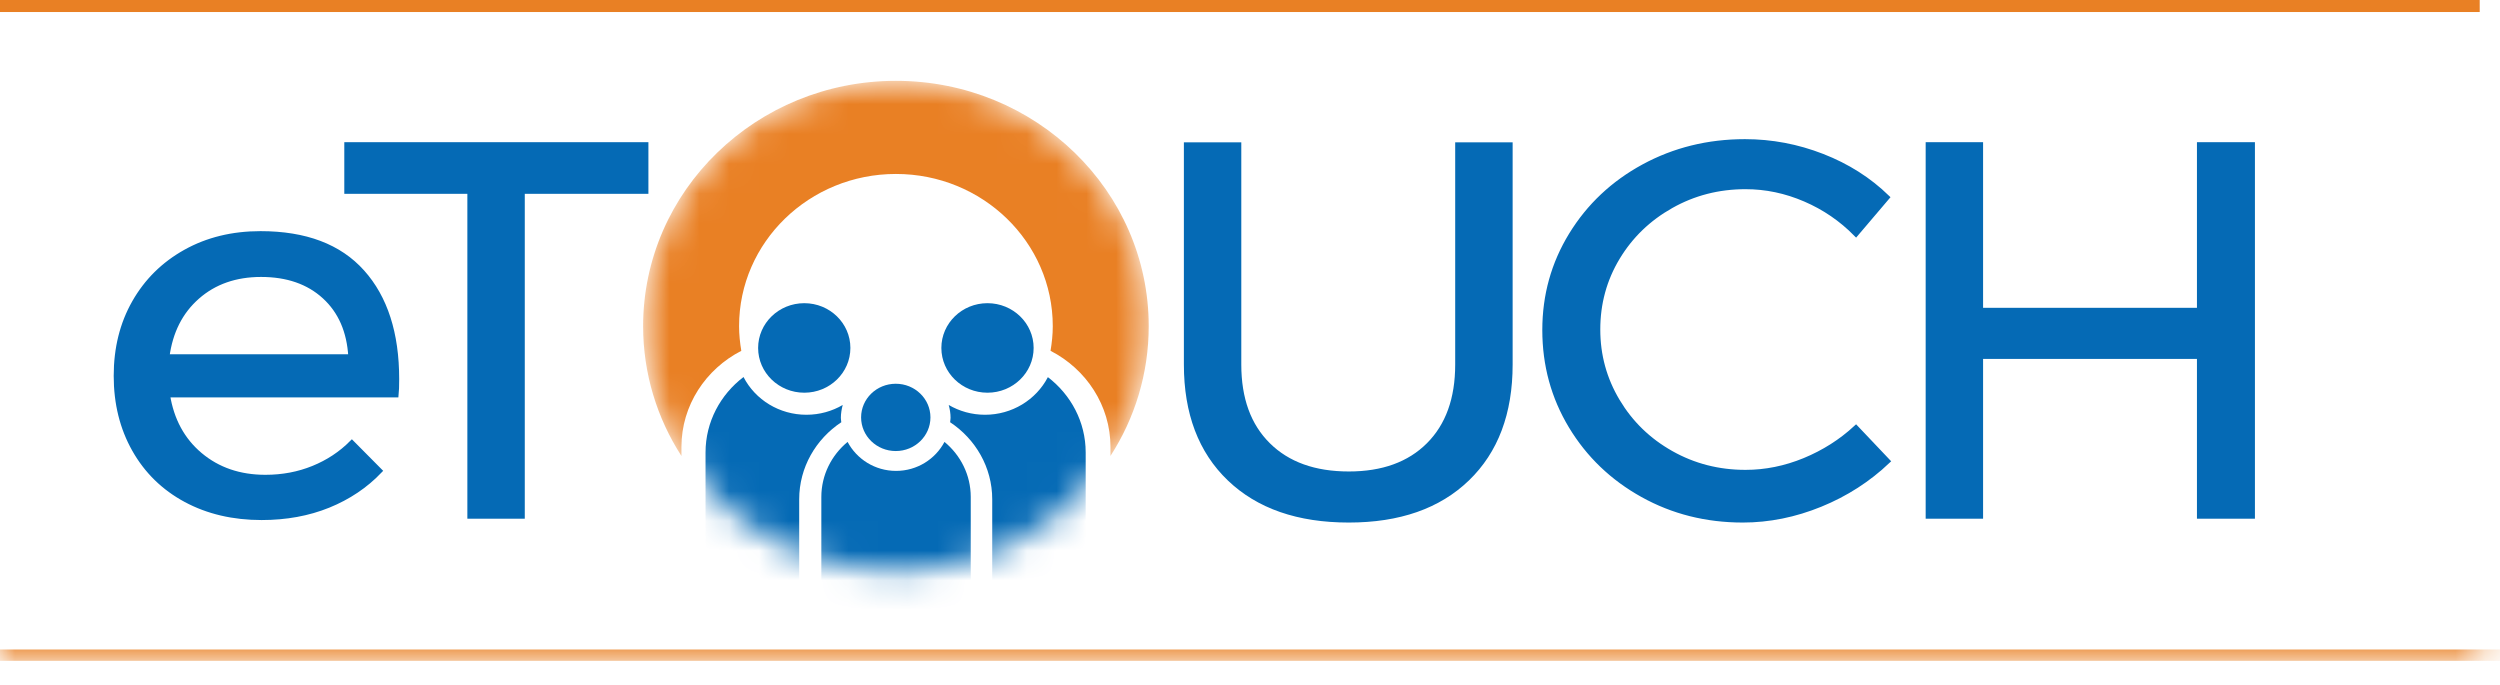 <svg width="84" height="23" viewBox="0 0 84 23" fill="none" xmlns="http://www.w3.org/2000/svg">
<path d="M83.318 0.404H0V-4.77731e-05H83.318V0.404Z" fill="#E98024"/>
<path d="M11.786 11.986C11.737 11.13 11.443 10.456 10.904 9.963C10.365 9.47 9.654 9.223 8.772 9.223C7.915 9.223 7.201 9.472 6.632 9.971C6.062 10.471 5.722 11.143 5.611 11.986H11.786ZM12.172 9.142C12.944 10.004 13.33 11.202 13.33 12.736C13.33 12.974 13.324 13.152 13.311 13.271H5.63C5.764 14.115 6.129 14.787 6.723 15.286C7.318 15.785 8.049 16.036 8.919 16.036C9.495 16.036 10.031 15.934 10.527 15.732C11.024 15.53 11.456 15.245 11.823 14.876L12.76 15.821C12.283 16.321 11.706 16.707 11.033 16.981C10.359 17.254 9.611 17.391 8.791 17.391C7.835 17.391 6.986 17.192 6.245 16.794C5.504 16.395 4.928 15.833 4.518 15.108C4.108 14.383 3.903 13.556 3.903 12.629C3.903 11.701 4.108 10.878 4.518 10.159C4.928 9.439 5.501 8.874 6.236 8.464C6.971 8.054 7.81 7.849 8.754 7.849C10.261 7.849 11.4 8.28 12.172 9.142Z" fill="#056AB5"/>
<path d="M11.786 11.986C11.737 11.13 11.443 10.456 10.904 9.963C10.365 9.47 9.654 9.223 8.772 9.223C7.915 9.223 7.201 9.472 6.632 9.971C6.062 10.471 5.722 11.143 5.611 11.986H11.786ZM12.172 9.142C12.944 10.004 13.33 11.202 13.33 12.736C13.33 12.974 13.324 13.152 13.311 13.271H5.63C5.764 14.115 6.129 14.787 6.723 15.286C7.318 15.785 8.049 16.036 8.919 16.036C9.495 16.036 10.031 15.934 10.527 15.732C11.024 15.53 11.456 15.245 11.823 14.876L12.76 15.821C12.283 16.321 11.706 16.707 11.033 16.981C10.359 17.254 9.611 17.391 8.791 17.391C7.835 17.391 6.986 17.192 6.245 16.794C5.504 16.395 4.928 15.833 4.518 15.108C4.108 14.383 3.903 13.556 3.903 12.629C3.903 11.701 4.108 10.878 4.518 10.159C4.928 9.439 5.501 8.874 6.236 8.464C6.971 8.054 7.81 7.849 8.754 7.849C10.261 7.849 11.4 8.28 12.172 9.142Z" stroke="#056AB5" stroke-width="0.165" stroke-miterlimit="10"/>
<path d="M11.651 4.86H21.704V6.43H17.55V17.346H15.786V6.43H11.651V4.86Z" fill="#056AB5"/>
<path d="M11.651 4.86H21.704V6.43H17.55V17.346H15.786V6.43H11.651V4.86Z" stroke="#056AB5" stroke-width="0.165" stroke-miterlimit="10"/>
<path d="M42.609 14.951C43.265 15.6 44.168 15.924 45.32 15.924C46.46 15.924 47.353 15.6 48.003 14.951C48.652 14.303 48.977 13.402 48.977 12.249V4.865H50.742V12.249C50.742 13.878 50.26 15.157 49.298 16.084C48.337 17.011 47.011 17.475 45.32 17.475C43.616 17.475 42.281 17.011 41.313 16.084C40.345 15.157 39.861 13.878 39.861 12.249V4.865H41.625V12.249C41.625 13.402 41.953 14.303 42.609 14.951Z" fill="#056AB5"/>
<path d="M42.609 14.951C43.265 15.6 44.168 15.924 45.32 15.924C46.46 15.924 47.353 15.6 48.003 14.951C48.652 14.303 48.977 13.402 48.977 12.249V4.865H50.742V12.249C50.742 13.878 50.26 15.157 49.298 16.084C48.337 17.011 47.011 17.475 45.32 17.475C43.616 17.475 42.281 17.011 41.313 16.084C40.345 15.157 39.861 13.878 39.861 12.249V4.865H41.625V12.249C41.625 13.402 41.953 14.303 42.609 14.951Z" stroke="#056AB5" stroke-width="0.165" stroke-miterlimit="10"/>
<path d="M60.652 6.694C60.002 6.414 59.335 6.274 58.649 6.274C57.742 6.274 56.909 6.489 56.15 6.917C55.389 7.345 54.789 7.924 54.348 8.655C53.907 9.387 53.687 10.192 53.687 11.072C53.687 11.94 53.907 12.743 54.348 13.479C54.789 14.217 55.389 14.8 56.15 15.228C56.909 15.656 57.742 15.87 58.649 15.87C59.322 15.87 59.984 15.736 60.633 15.469C61.283 15.201 61.859 14.835 62.361 14.372L63.427 15.496C62.777 16.113 62.024 16.599 61.166 16.949C60.309 17.299 59.438 17.475 58.557 17.475C57.331 17.475 56.21 17.193 55.194 16.628C54.177 16.063 53.374 15.293 52.786 14.318C52.198 13.343 51.904 12.267 51.904 11.09C51.904 9.925 52.201 8.858 52.795 7.889C53.39 6.919 54.201 6.155 55.23 5.596C56.26 5.038 57.393 4.758 58.63 4.758C59.525 4.758 60.391 4.922 61.23 5.249C62.07 5.576 62.795 6.036 63.408 6.631L62.361 7.862C61.87 7.363 61.301 6.973 60.652 6.694Z" fill="#056AB5"/>
<path d="M60.652 6.694C60.002 6.414 59.335 6.274 58.649 6.274C57.742 6.274 56.909 6.489 56.15 6.917C55.389 7.345 54.789 7.924 54.348 8.655C53.907 9.387 53.687 10.192 53.687 11.072C53.687 11.94 53.907 12.743 54.348 13.479C54.789 14.217 55.389 14.8 56.15 15.228C56.909 15.656 57.742 15.87 58.649 15.87C59.322 15.87 59.984 15.736 60.633 15.469C61.283 15.201 61.859 14.835 62.361 14.372L63.427 15.496C62.777 16.113 62.024 16.599 61.166 16.949C60.309 17.299 59.438 17.475 58.557 17.475C57.331 17.475 56.21 17.193 55.194 16.628C54.177 16.063 53.374 15.293 52.786 14.318C52.198 13.343 51.904 12.267 51.904 11.09C51.904 9.925 52.201 8.858 52.795 7.889C53.39 6.919 54.201 6.155 55.23 5.596C56.26 5.038 57.393 4.758 58.63 4.758C59.525 4.758 60.391 4.922 61.23 5.249C62.07 5.576 62.795 6.036 63.408 6.631L62.361 7.862C61.87 7.363 61.301 6.973 60.652 6.694Z" stroke="#056AB5" stroke-width="0.165" stroke-miterlimit="10"/>
<path d="M64.785 4.86H66.549V10.425H73.9V4.86H75.683V17.346H73.9V11.977H66.549V17.346H64.785V4.86Z" fill="#056AB5"/>
<path d="M64.785 4.86H66.549V10.425H73.9V4.86H75.683V17.346H73.9V11.977H66.549V17.346H64.785V4.86Z" stroke="#056AB5" stroke-width="0.165" stroke-miterlimit="10"/>
<mask id="mask0_1_9116" style="mask-type:luminance" maskUnits="userSpaceOnUse" x="21" y="2" width="18" height="18">
<path d="M21.618 10.949C21.618 15.502 25.421 19.193 30.112 19.193C34.804 19.193 38.606 15.502 38.606 10.949C38.606 6.397 34.804 2.705 30.112 2.705C25.421 2.705 21.618 6.397 21.618 10.949Z" fill="white"/>
</mask>
<g mask="url(#mask0_1_9116)">
<path d="M22.896 15.019C22.896 13.619 23.713 12.401 24.908 11.788C24.863 11.518 24.833 11.242 24.833 10.96C24.833 8.135 27.193 5.845 30.103 5.845C33.014 5.845 35.373 8.135 35.373 10.96C35.373 11.242 35.343 11.518 35.298 11.787C36.493 12.401 37.312 13.619 37.312 15.019V15.32C38.126 14.055 38.597 12.562 38.597 10.96C38.597 6.407 34.795 2.716 30.103 2.716C25.412 2.716 21.609 6.407 21.609 10.96C21.609 12.562 22.081 14.055 22.896 15.32V15.019Z" fill="#E98024"/>
<path d="M33.179 13.195C34.035 13.195 34.73 12.522 34.73 11.691C34.73 10.861 34.035 10.187 33.179 10.187C32.323 10.187 31.63 10.861 31.63 11.691C31.63 12.522 32.323 13.195 33.179 13.195Z" fill="#056AB5"/>
<path d="M27.024 13.195C27.88 13.195 28.573 12.522 28.573 11.691C28.573 10.861 27.88 10.187 27.024 10.187C26.168 10.187 25.473 10.861 25.473 11.691C25.473 12.522 26.168 13.195 27.024 13.195Z" fill="#056AB5"/>
<path d="M28.315 13.607C27.959 13.816 27.541 13.936 27.095 13.936C26.19 13.936 25.379 13.437 24.982 12.668C24.207 13.258 23.706 14.174 23.706 15.202V24.878H26.853V16.778C26.853 15.701 27.415 14.752 28.268 14.187C28.264 14.137 28.253 14.09 28.253 14.04C28.253 13.89 28.279 13.746 28.315 13.607Z" fill="#056AB5"/>
<path d="M35.209 12.672C34.81 13.438 34 13.936 33.097 13.936C32.651 13.936 32.234 13.816 31.877 13.607C31.914 13.746 31.939 13.89 31.939 14.04C31.939 14.09 31.927 14.138 31.924 14.187C32.777 14.752 33.339 15.701 33.339 16.778V24.878H36.479V15.202C36.479 14.176 35.981 13.263 35.209 12.672Z" fill="#056AB5"/>
<path d="M30.107 15.822C29.396 15.822 28.784 15.423 28.479 14.848C27.94 15.294 27.597 15.957 27.597 16.698V23.941H32.617V16.698C32.617 15.957 32.275 15.294 31.735 14.848C31.43 15.423 30.819 15.822 30.107 15.822Z" fill="#056AB5"/>
<path d="M30.098 15.155C30.741 15.155 31.263 14.649 31.263 14.024C31.263 13.4 30.741 12.894 30.098 12.894C29.454 12.894 28.933 13.4 28.933 14.024C28.933 14.649 29.454 15.155 30.098 15.155Z" fill="#056AB5"/>
</g>
<mask id="mask1_1_9116" style="mask-type:luminance" maskUnits="userSpaceOnUse" x="0" y="0" width="84" height="23">
<path d="M0 0.003H83.318V22.221H0V0.003Z" fill="white"/>
</mask>
<g mask="url(#mask1_1_9116)">
<path d="M86.518 22.204H-0.005V21.823H86.518V22.204Z" fill="#E98024"/>
</g>
</svg>

